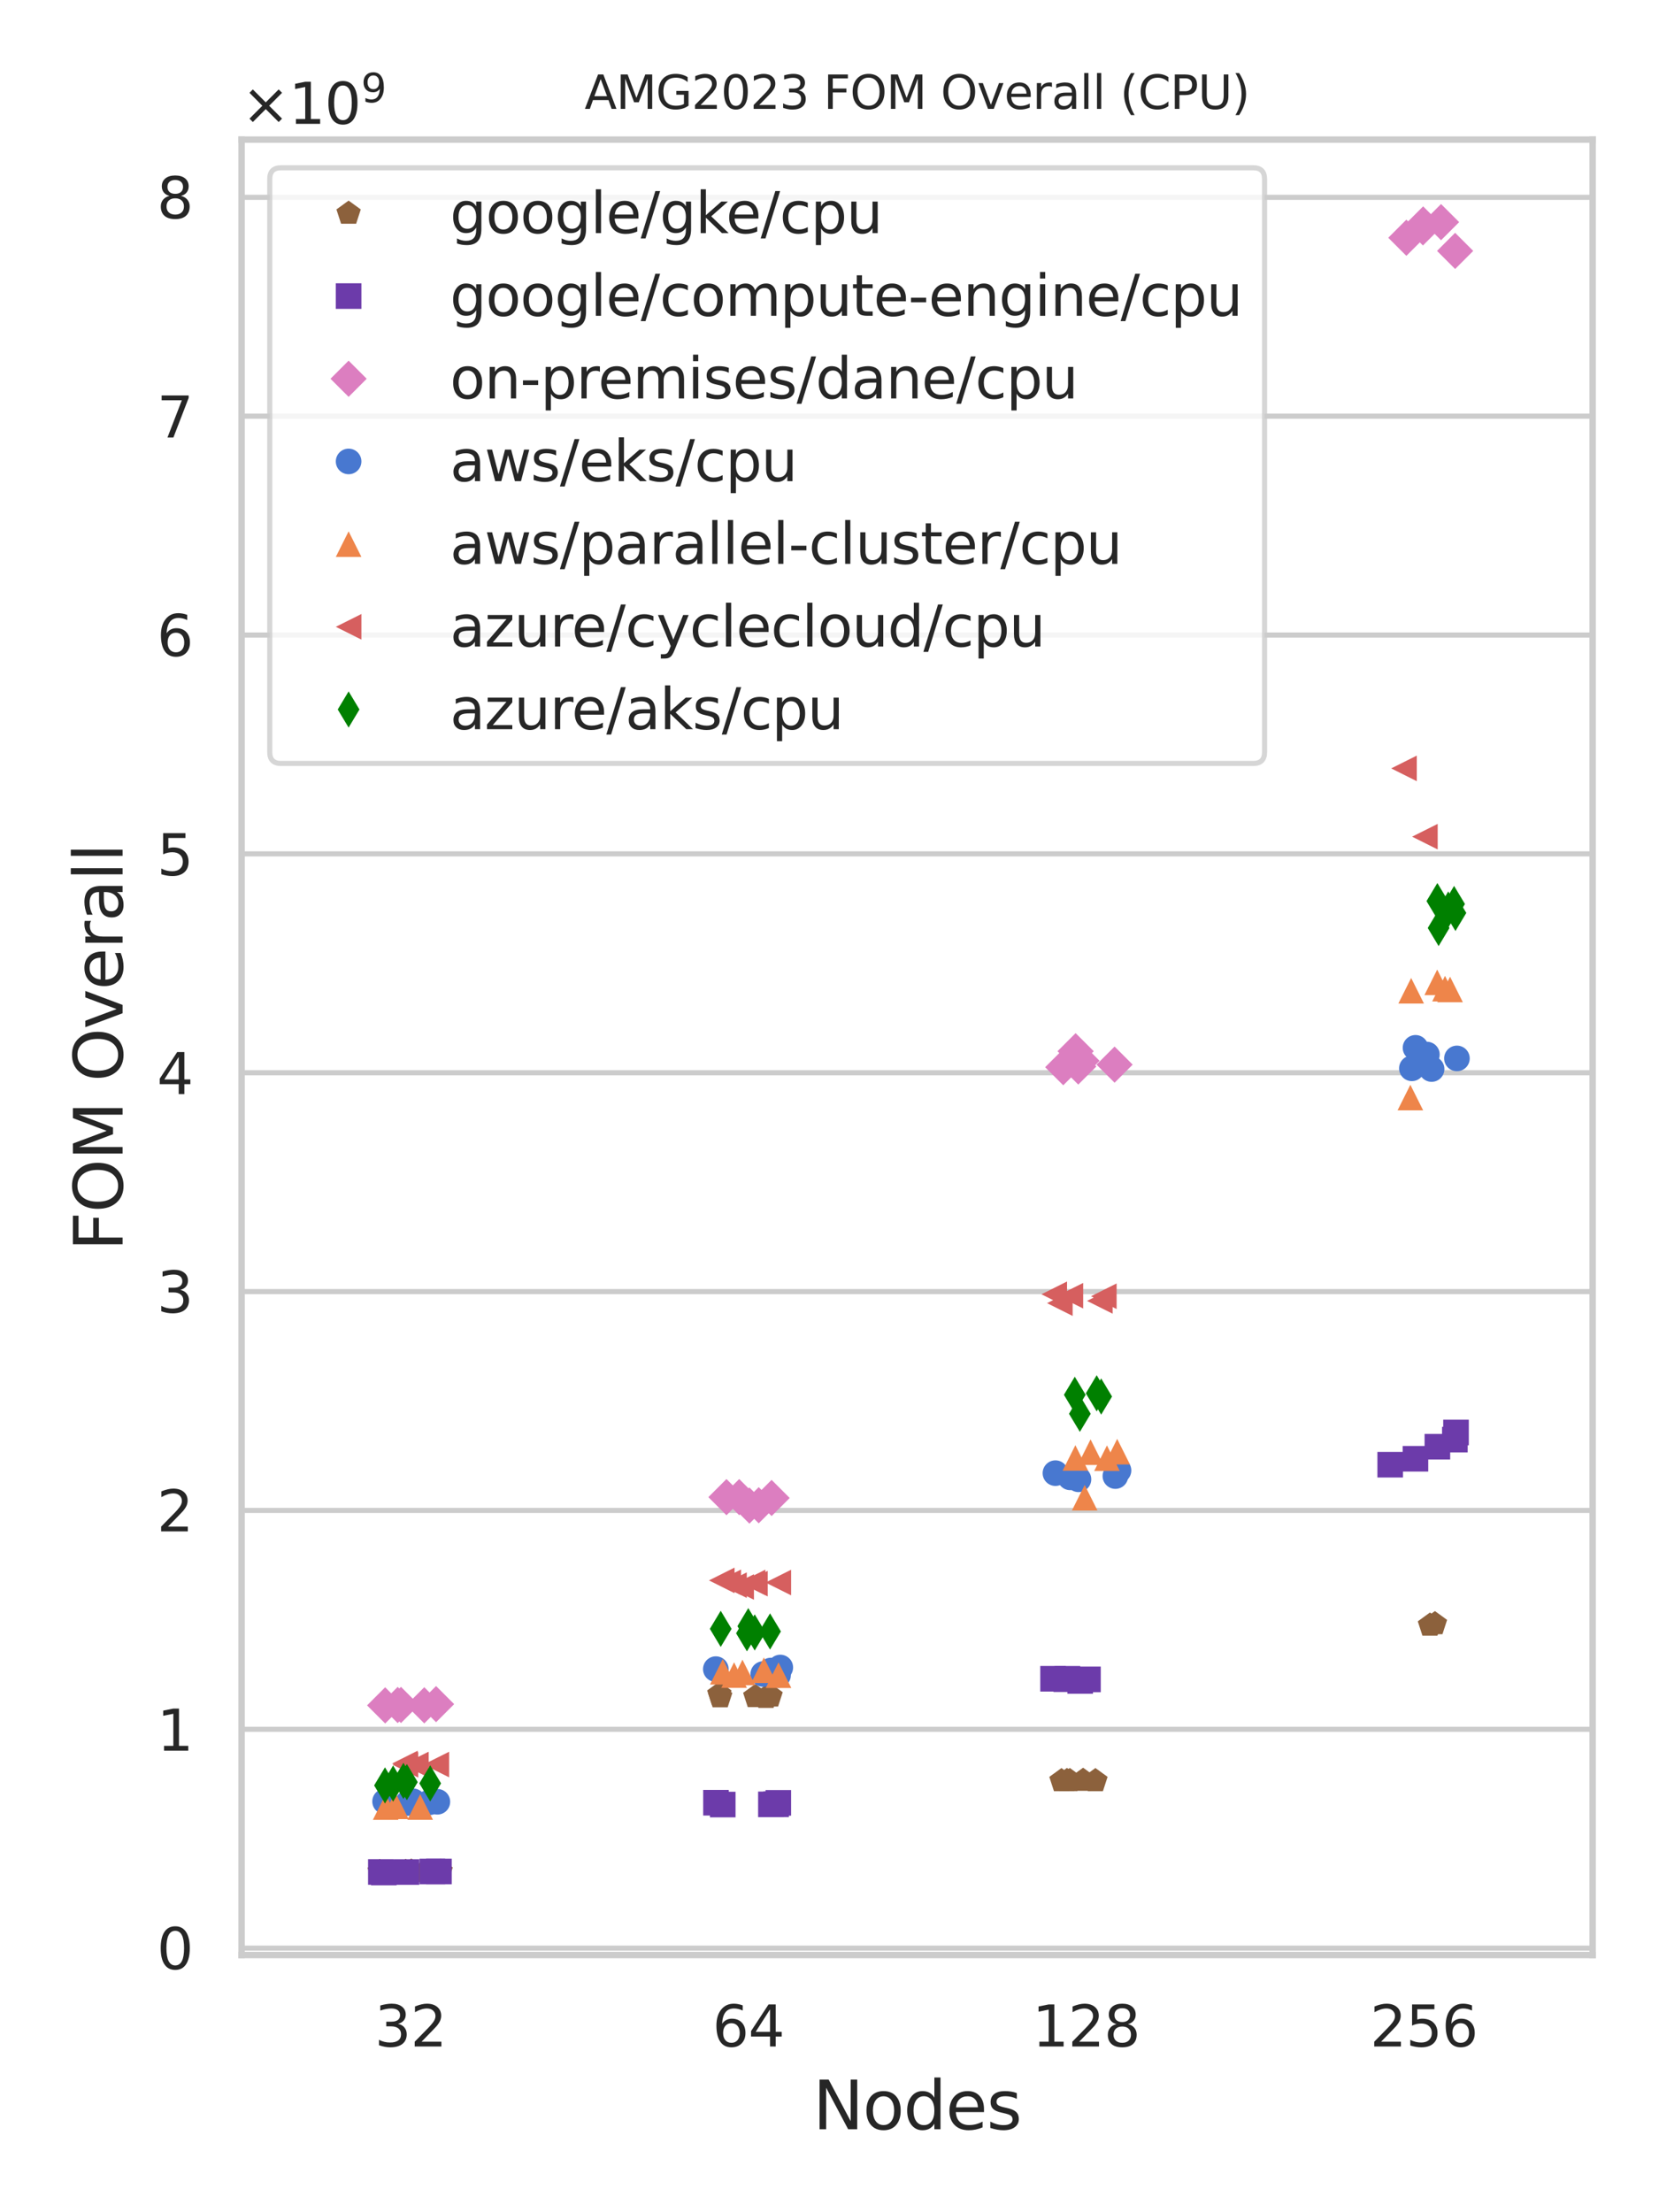 <?xml version="1.0" encoding="utf-8" standalone="no"?>
<!DOCTYPE svg PUBLIC "-//W3C//DTD SVG 1.1//EN"
  "http://www.w3.org/Graphics/SVG/1.1/DTD/svg11.dtd">
<svg xmlns:xlink="http://www.w3.org/1999/xlink" width="324pt" height="432pt" viewBox="0 0 324 432" xmlns="http://www.w3.org/2000/svg" version="1.1">
 <defs>
  <style type="text/css">*{stroke-linejoin: round; stroke-linecap: butt}</style>
 </defs>
 <g id="figure_1">
  <g id="patch_1">
   <path d="M 0 432 
L 324 432 
L 324 0 
L 0 0 
z
" style="fill: #ffffff"/>
  </g>
  <g id="axes_1">
   <g id="patch_2">
    <path d="M 47.182 381.78 
L 311.04 381.78 
L 311.04 27.264 
L 47.182 27.264 
z
" style="fill: #ffffff"/>
   </g>
   <g id="matplotlib.axis_1">
    <g id="xtick_1">
     <g id="text_1">
      <!-- 32 -->
      <g style="fill: #262626" transform="translate(73.166 399.638) scale(0.11 -0.11)">
       <defs>
        <path id="DejaVuSans-33" d="M 2597 2516 
Q 3050 2419 3304 2112 
Q 3559 1806 3559 1356 
Q 3559 666 3084 287 
Q 2609 -91 1734 -91 
Q 1441 -91 1130 -33 
Q 819 25 488 141 
L 488 750 
Q 750 597 1062 519 
Q 1375 441 1716 441 
Q 2309 441 2620 675 
Q 2931 909 2931 1356 
Q 2931 1769 2642 2001 
Q 2353 2234 1838 2234 
L 1294 2234 
L 1294 2753 
L 1863 2753 
Q 2328 2753 2575 2939 
Q 2822 3125 2822 3475 
Q 2822 3834 2567 4026 
Q 2313 4219 1838 4219 
Q 1578 4219 1281 4162 
Q 984 4106 628 3988 
L 628 4550 
Q 988 4650 1302 4700 
Q 1616 4750 1894 4750 
Q 2613 4750 3031 4423 
Q 3450 4097 3450 3541 
Q 3450 3153 3228 2886 
Q 3006 2619 2597 2516 
z
" transform="scale(0.016)"/>
        <path id="DejaVuSans-32" d="M 1228 531 
L 3431 531 
L 3431 0 
L 469 0 
L 469 531 
Q 828 903 1448 1529 
Q 2069 2156 2228 2338 
Q 2531 2678 2651 2914 
Q 2772 3150 2772 3378 
Q 2772 3750 2511 3984 
Q 2250 4219 1831 4219 
Q 1534 4219 1204 4116 
Q 875 4013 500 3803 
L 500 4441 
Q 881 4594 1212 4672 
Q 1544 4750 1819 4750 
Q 2544 4750 2975 4387 
Q 3406 4025 3406 3419 
Q 3406 3131 3298 2873 
Q 3191 2616 2906 2266 
Q 2828 2175 2409 1742 
Q 1991 1309 1228 531 
z
" transform="scale(0.016)"/>
       </defs>
       <use xlink:href="#DejaVuSans-33"/>
       <use xlink:href="#DejaVuSans-32" x="63.623"/>
      </g>
     </g>
    </g>
    <g id="xtick_2">
     <g id="text_2">
      <!-- 64 -->
      <g style="fill: #262626" transform="translate(139.13 399.638) scale(0.11 -0.11)">
       <defs>
        <path id="DejaVuSans-36" d="M 2113 2584 
Q 1688 2584 1439 2293 
Q 1191 2003 1191 1497 
Q 1191 994 1439 701 
Q 1688 409 2113 409 
Q 2538 409 2786 701 
Q 3034 994 3034 1497 
Q 3034 2003 2786 2293 
Q 2538 2584 2113 2584 
z
M 3366 4563 
L 3366 3988 
Q 3128 4100 2886 4159 
Q 2644 4219 2406 4219 
Q 1781 4219 1451 3797 
Q 1122 3375 1075 2522 
Q 1259 2794 1537 2939 
Q 1816 3084 2150 3084 
Q 2853 3084 3261 2657 
Q 3669 2231 3669 1497 
Q 3669 778 3244 343 
Q 2819 -91 2113 -91 
Q 1303 -91 875 529 
Q 447 1150 447 2328 
Q 447 3434 972 4092 
Q 1497 4750 2381 4750 
Q 2619 4750 2861 4703 
Q 3103 4656 3366 4563 
z
" transform="scale(0.016)"/>
        <path id="DejaVuSans-34" d="M 2419 4116 
L 825 1625 
L 2419 1625 
L 2419 4116 
z
M 2253 4666 
L 3047 4666 
L 3047 1625 
L 3713 1625 
L 3713 1100 
L 3047 1100 
L 3047 0 
L 2419 0 
L 2419 1100 
L 313 1100 
L 313 1709 
L 2253 4666 
z
" transform="scale(0.016)"/>
       </defs>
       <use xlink:href="#DejaVuSans-36"/>
       <use xlink:href="#DejaVuSans-34" x="63.623"/>
      </g>
     </g>
    </g>
    <g id="xtick_3">
     <g id="text_3">
      <!-- 128 -->
      <g style="fill: #262626" transform="translate(201.595 399.638) scale(0.11 -0.11)">
       <defs>
        <path id="DejaVuSans-31" d="M 794 531 
L 1825 531 
L 1825 4091 
L 703 3866 
L 703 4441 
L 1819 4666 
L 2450 4666 
L 2450 531 
L 3481 531 
L 3481 0 
L 794 0 
L 794 531 
z
" transform="scale(0.016)"/>
        <path id="DejaVuSans-38" d="M 2034 2216 
Q 1584 2216 1326 1975 
Q 1069 1734 1069 1313 
Q 1069 891 1326 650 
Q 1584 409 2034 409 
Q 2484 409 2743 651 
Q 3003 894 3003 1313 
Q 3003 1734 2745 1975 
Q 2488 2216 2034 2216 
z
M 1403 2484 
Q 997 2584 770 2862 
Q 544 3141 544 3541 
Q 544 4100 942 4425 
Q 1341 4750 2034 4750 
Q 2731 4750 3128 4425 
Q 3525 4100 3525 3541 
Q 3525 3141 3298 2862 
Q 3072 2584 2669 2484 
Q 3125 2378 3379 2068 
Q 3634 1759 3634 1313 
Q 3634 634 3220 271 
Q 2806 -91 2034 -91 
Q 1263 -91 848 271 
Q 434 634 434 1313 
Q 434 1759 690 2068 
Q 947 2378 1403 2484 
z
M 1172 3481 
Q 1172 3119 1398 2916 
Q 1625 2713 2034 2713 
Q 2441 2713 2670 2916 
Q 2900 3119 2900 3481 
Q 2900 3844 2670 4047 
Q 2441 4250 2034 4250 
Q 1625 4250 1398 4047 
Q 1172 3844 1172 3481 
z
" transform="scale(0.016)"/>
       </defs>
       <use xlink:href="#DejaVuSans-31"/>
       <use xlink:href="#DejaVuSans-32" x="63.623"/>
       <use xlink:href="#DejaVuSans-38" x="127.246"/>
      </g>
     </g>
    </g>
    <g id="xtick_4">
     <g id="text_4">
      <!-- 256 -->
      <g style="fill: #262626" transform="translate(267.56 399.638) scale(0.11 -0.11)">
       <defs>
        <path id="DejaVuSans-35" d="M 691 4666 
L 3169 4666 
L 3169 4134 
L 1269 4134 
L 1269 2991 
Q 1406 3038 1543 3061 
Q 1681 3084 1819 3084 
Q 2600 3084 3056 2656 
Q 3513 2228 3513 1497 
Q 3513 744 3044 326 
Q 2575 -91 1722 -91 
Q 1428 -91 1123 -41 
Q 819 9 494 109 
L 494 744 
Q 775 591 1075 516 
Q 1375 441 1709 441 
Q 2250 441 2565 725 
Q 2881 1009 2881 1497 
Q 2881 1984 2565 2268 
Q 2250 2553 1709 2553 
Q 1456 2553 1204 2497 
Q 953 2441 691 2322 
L 691 4666 
z
" transform="scale(0.016)"/>
       </defs>
       <use xlink:href="#DejaVuSans-32"/>
       <use xlink:href="#DejaVuSans-35" x="63.623"/>
       <use xlink:href="#DejaVuSans-36" x="127.246"/>
      </g>
     </g>
    </g>
    <g id="text_5">
     <!-- Nodes -->
     <g style="fill: #262626" transform="translate(158.759 415.804) scale(0.13 -0.13)">
      <defs>
       <path id="DejaVuSans-4e" d="M 628 4666 
L 1478 4666 
L 3547 763 
L 3547 4666 
L 4159 4666 
L 4159 0 
L 3309 0 
L 1241 3903 
L 1241 0 
L 628 0 
L 628 4666 
z
" transform="scale(0.016)"/>
       <path id="DejaVuSans-6f" d="M 1959 3097 
Q 1497 3097 1228 2736 
Q 959 2375 959 1747 
Q 959 1119 1226 758 
Q 1494 397 1959 397 
Q 2419 397 2687 759 
Q 2956 1122 2956 1747 
Q 2956 2369 2687 2733 
Q 2419 3097 1959 3097 
z
M 1959 3584 
Q 2709 3584 3137 3096 
Q 3566 2609 3566 1747 
Q 3566 888 3137 398 
Q 2709 -91 1959 -91 
Q 1206 -91 779 398 
Q 353 888 353 1747 
Q 353 2609 779 3096 
Q 1206 3584 1959 3584 
z
" transform="scale(0.016)"/>
       <path id="DejaVuSans-64" d="M 2906 2969 
L 2906 4863 
L 3481 4863 
L 3481 0 
L 2906 0 
L 2906 525 
Q 2725 213 2448 61 
Q 2172 -91 1784 -91 
Q 1150 -91 751 415 
Q 353 922 353 1747 
Q 353 2572 751 3078 
Q 1150 3584 1784 3584 
Q 2172 3584 2448 3432 
Q 2725 3281 2906 2969 
z
M 947 1747 
Q 947 1113 1208 752 
Q 1469 391 1925 391 
Q 2381 391 2643 752 
Q 2906 1113 2906 1747 
Q 2906 2381 2643 2742 
Q 2381 3103 1925 3103 
Q 1469 3103 1208 2742 
Q 947 2381 947 1747 
z
" transform="scale(0.016)"/>
       <path id="DejaVuSans-65" d="M 3597 1894 
L 3597 1613 
L 953 1613 
Q 991 1019 1311 708 
Q 1631 397 2203 397 
Q 2534 397 2845 478 
Q 3156 559 3463 722 
L 3463 178 
Q 3153 47 2828 -22 
Q 2503 -91 2169 -91 
Q 1331 -91 842 396 
Q 353 884 353 1716 
Q 353 2575 817 3079 
Q 1281 3584 2069 3584 
Q 2775 3584 3186 3129 
Q 3597 2675 3597 1894 
z
M 3022 2063 
Q 3016 2534 2758 2815 
Q 2500 3097 2075 3097 
Q 1594 3097 1305 2825 
Q 1016 2553 972 2059 
L 3022 2063 
z
" transform="scale(0.016)"/>
       <path id="DejaVuSans-73" d="M 2834 3397 
L 2834 2853 
Q 2591 2978 2328 3040 
Q 2066 3103 1784 3103 
Q 1356 3103 1142 2972 
Q 928 2841 928 2578 
Q 928 2378 1081 2264 
Q 1234 2150 1697 2047 
L 1894 2003 
Q 2506 1872 2764 1633 
Q 3022 1394 3022 966 
Q 3022 478 2636 193 
Q 2250 -91 1575 -91 
Q 1294 -91 989 -36 
Q 684 19 347 128 
L 347 722 
Q 666 556 975 473 
Q 1284 391 1588 391 
Q 1994 391 2212 530 
Q 2431 669 2431 922 
Q 2431 1156 2273 1281 
Q 2116 1406 1581 1522 
L 1381 1569 
Q 847 1681 609 1914 
Q 372 2147 372 2553 
Q 372 3047 722 3315 
Q 1072 3584 1716 3584 
Q 2034 3584 2315 3537 
Q 2597 3491 2834 3397 
z
" transform="scale(0.016)"/>
      </defs>
      <use xlink:href="#DejaVuSans-4e"/>
      <use xlink:href="#DejaVuSans-6f" x="74.805"/>
      <use xlink:href="#DejaVuSans-64" x="135.986"/>
      <use xlink:href="#DejaVuSans-65" x="199.463"/>
      <use xlink:href="#DejaVuSans-73" x="260.986"/>
     </g>
    </g>
   </g>
   <g id="matplotlib.axis_2">
    <g id="ytick_1">
     <g id="line2d_1">
      <path d="M 47.182 380.432 
L 311.04 380.432 
" clip-path="url(#p45e96afee0)" style="fill: none; stroke: #cccccc; stroke-linecap: round"/>
     </g>
     <g id="text_6">
      <!-- $\mathdefault{0}$ -->
      <g style="fill: #262626" transform="translate(30.642 384.611) scale(0.11 -0.11)">
       <defs>
        <path id="DejaVuSans-30" d="M 2034 4250 
Q 1547 4250 1301 3770 
Q 1056 3291 1056 2328 
Q 1056 1369 1301 889 
Q 1547 409 2034 409 
Q 2525 409 2770 889 
Q 3016 1369 3016 2328 
Q 3016 3291 2770 3770 
Q 2525 4250 2034 4250 
z
M 2034 4750 
Q 2819 4750 3233 4129 
Q 3647 3509 3647 2328 
Q 3647 1150 3233 529 
Q 2819 -91 2034 -91 
Q 1250 -91 836 529 
Q 422 1150 422 2328 
Q 422 3509 836 4129 
Q 1250 4750 2034 4750 
z
" transform="scale(0.016)"/>
       </defs>
       <use xlink:href="#DejaVuSans-30" transform="translate(0 0.781)"/>
      </g>
     </g>
    </g>
    <g id="ytick_2">
     <g id="line2d_2">
      <path d="M 47.182 337.695 
L 311.04 337.695 
" clip-path="url(#p45e96afee0)" style="fill: none; stroke: #cccccc; stroke-linecap: round"/>
     </g>
     <g id="text_7">
      <!-- $\mathdefault{1}$ -->
      <g style="fill: #262626" transform="translate(30.642 341.874) scale(0.11 -0.11)">
       <use xlink:href="#DejaVuSans-31" transform="translate(0 0.094)"/>
      </g>
     </g>
    </g>
    <g id="ytick_3">
     <g id="line2d_3">
      <path d="M 47.182 294.957 
L 311.04 294.957 
" clip-path="url(#p45e96afee0)" style="fill: none; stroke: #cccccc; stroke-linecap: round"/>
     </g>
     <g id="text_8">
      <!-- $\mathdefault{2}$ -->
      <g style="fill: #262626" transform="translate(30.642 299.136) scale(0.11 -0.11)">
       <use xlink:href="#DejaVuSans-32" transform="translate(0 0.781)"/>
      </g>
     </g>
    </g>
    <g id="ytick_4">
     <g id="line2d_4">
      <path d="M 47.182 252.22 
L 311.04 252.22 
" clip-path="url(#p45e96afee0)" style="fill: none; stroke: #cccccc; stroke-linecap: round"/>
     </g>
     <g id="text_9">
      <!-- $\mathdefault{3}$ -->
      <g style="fill: #262626" transform="translate(30.642 256.399) scale(0.11 -0.11)">
       <use xlink:href="#DejaVuSans-33" transform="translate(0 0.781)"/>
      </g>
     </g>
    </g>
    <g id="ytick_5">
     <g id="line2d_5">
      <path d="M 47.182 209.483 
L 311.04 209.483 
" clip-path="url(#p45e96afee0)" style="fill: none; stroke: #cccccc; stroke-linecap: round"/>
     </g>
     <g id="text_10">
      <!-- $\mathdefault{4}$ -->
      <g style="fill: #262626" transform="translate(30.642 213.662) scale(0.11 -0.11)">
       <use xlink:href="#DejaVuSans-34" transform="translate(0 0.094)"/>
      </g>
     </g>
    </g>
    <g id="ytick_6">
     <g id="line2d_6">
      <path d="M 47.182 166.746 
L 311.04 166.746 
" clip-path="url(#p45e96afee0)" style="fill: none; stroke: #cccccc; stroke-linecap: round"/>
     </g>
     <g id="text_11">
      <!-- $\mathdefault{5}$ -->
      <g style="fill: #262626" transform="translate(30.642 170.925) scale(0.11 -0.11)">
       <use xlink:href="#DejaVuSans-35" transform="translate(0 0.094)"/>
      </g>
     </g>
    </g>
    <g id="ytick_7">
     <g id="line2d_7">
      <path d="M 47.182 124.008 
L 311.04 124.008 
" clip-path="url(#p45e96afee0)" style="fill: none; stroke: #cccccc; stroke-linecap: round"/>
     </g>
     <g id="text_12">
      <!-- $\mathdefault{6}$ -->
      <g style="fill: #262626" transform="translate(30.642 128.187) scale(0.11 -0.11)">
       <use xlink:href="#DejaVuSans-36" transform="translate(0 0.781)"/>
      </g>
     </g>
    </g>
    <g id="ytick_8">
     <g id="line2d_8">
      <path d="M 47.182 81.271 
L 311.04 81.271 
" clip-path="url(#p45e96afee0)" style="fill: none; stroke: #cccccc; stroke-linecap: round"/>
     </g>
     <g id="text_13">
      <!-- $\mathdefault{7}$ -->
      <g style="fill: #262626" transform="translate(30.642 85.45) scale(0.11 -0.11)">
       <defs>
        <path id="DejaVuSans-37" d="M 525 4666 
L 3525 4666 
L 3525 4397 
L 1831 0 
L 1172 0 
L 2766 4134 
L 525 4134 
L 525 4666 
z
" transform="scale(0.016)"/>
       </defs>
       <use xlink:href="#DejaVuSans-37" transform="translate(0 0.094)"/>
      </g>
     </g>
    </g>
    <g id="ytick_9">
     <g id="line2d_9">
      <path d="M 47.182 38.534 
L 311.04 38.534 
" clip-path="url(#p45e96afee0)" style="fill: none; stroke: #cccccc; stroke-linecap: round"/>
     </g>
     <g id="text_14">
      <!-- $\mathdefault{8}$ -->
      <g style="fill: #262626" transform="translate(30.642 42.713) scale(0.11 -0.11)">
       <use xlink:href="#DejaVuSans-38" transform="translate(0 0.781)"/>
      </g>
     </g>
    </g>
    <g id="text_15">
     <!-- FOM Overall -->
     <g style="fill: #262626" transform="translate(23.939 244.282) rotate(-90) scale(0.13 -0.13)">
      <defs>
       <path id="DejaVuSans-46" d="M 628 4666 
L 3309 4666 
L 3309 4134 
L 1259 4134 
L 1259 2759 
L 3109 2759 
L 3109 2228 
L 1259 2228 
L 1259 0 
L 628 0 
L 628 4666 
z
" transform="scale(0.016)"/>
       <path id="DejaVuSans-4f" d="M 2522 4238 
Q 1834 4238 1429 3725 
Q 1025 3213 1025 2328 
Q 1025 1447 1429 934 
Q 1834 422 2522 422 
Q 3209 422 3611 934 
Q 4013 1447 4013 2328 
Q 4013 3213 3611 3725 
Q 3209 4238 2522 4238 
z
M 2522 4750 
Q 3503 4750 4090 4092 
Q 4678 3434 4678 2328 
Q 4678 1225 4090 567 
Q 3503 -91 2522 -91 
Q 1538 -91 948 565 
Q 359 1222 359 2328 
Q 359 3434 948 4092 
Q 1538 4750 2522 4750 
z
" transform="scale(0.016)"/>
       <path id="DejaVuSans-4d" d="M 628 4666 
L 1569 4666 
L 2759 1491 
L 3956 4666 
L 4897 4666 
L 4897 0 
L 4281 0 
L 4281 4097 
L 3078 897 
L 2444 897 
L 1241 4097 
L 1241 0 
L 628 0 
L 628 4666 
z
" transform="scale(0.016)"/>
       <path id="DejaVuSans-20" transform="scale(0.016)"/>
       <path id="DejaVuSans-76" d="M 191 3500 
L 800 3500 
L 1894 563 
L 2988 3500 
L 3597 3500 
L 2284 0 
L 1503 0 
L 191 3500 
z
" transform="scale(0.016)"/>
       <path id="DejaVuSans-72" d="M 2631 2963 
Q 2534 3019 2420 3045 
Q 2306 3072 2169 3072 
Q 1681 3072 1420 2755 
Q 1159 2438 1159 1844 
L 1159 0 
L 581 0 
L 581 3500 
L 1159 3500 
L 1159 2956 
Q 1341 3275 1631 3429 
Q 1922 3584 2338 3584 
Q 2397 3584 2469 3576 
Q 2541 3569 2628 3553 
L 2631 2963 
z
" transform="scale(0.016)"/>
       <path id="DejaVuSans-61" d="M 2194 1759 
Q 1497 1759 1228 1600 
Q 959 1441 959 1056 
Q 959 750 1161 570 
Q 1363 391 1709 391 
Q 2188 391 2477 730 
Q 2766 1069 2766 1631 
L 2766 1759 
L 2194 1759 
z
M 3341 1997 
L 3341 0 
L 2766 0 
L 2766 531 
Q 2569 213 2275 61 
Q 1981 -91 1556 -91 
Q 1019 -91 701 211 
Q 384 513 384 1019 
Q 384 1609 779 1909 
Q 1175 2209 1959 2209 
L 2766 2209 
L 2766 2266 
Q 2766 2663 2505 2880 
Q 2244 3097 1772 3097 
Q 1472 3097 1187 3025 
Q 903 2953 641 2809 
L 641 3341 
Q 956 3463 1253 3523 
Q 1550 3584 1831 3584 
Q 2591 3584 2966 3190 
Q 3341 2797 3341 1997 
z
" transform="scale(0.016)"/>
       <path id="DejaVuSans-6c" d="M 603 4863 
L 1178 4863 
L 1178 0 
L 603 0 
L 603 4863 
z
" transform="scale(0.016)"/>
      </defs>
      <use xlink:href="#DejaVuSans-46"/>
      <use xlink:href="#DejaVuSans-4f" x="57.52"/>
      <use xlink:href="#DejaVuSans-4d" x="136.23"/>
      <use xlink:href="#DejaVuSans-20" x="222.51"/>
      <use xlink:href="#DejaVuSans-4f" x="254.297"/>
      <use xlink:href="#DejaVuSans-76" x="333.008"/>
      <use xlink:href="#DejaVuSans-65" x="392.188"/>
      <use xlink:href="#DejaVuSans-72" x="453.711"/>
      <use xlink:href="#DejaVuSans-61" x="494.824"/>
      <use xlink:href="#DejaVuSans-6c" x="556.104"/>
      <use xlink:href="#DejaVuSans-6c" x="583.887"/>
     </g>
    </g>
    <g id="text_16">
     <!-- $\times\mathdefault{10^{9}}\mathdefault{}$ -->
     <g style="fill: #262626" transform="translate(47.182 24.264) scale(0.11 -0.11)">
      <defs>
       <path id="DejaVuSans-d7" d="M 4488 3438 
L 3059 2003 
L 4488 575 
L 4116 197 
L 2681 1631 
L 1247 197 
L 878 575 
L 2303 2003 
L 878 3438 
L 1247 3816 
L 2681 2381 
L 4116 3816 
L 4488 3438 
z
" transform="scale(0.016)"/>
       <path id="DejaVuSans-39" d="M 703 97 
L 703 672 
Q 941 559 1184 500 
Q 1428 441 1663 441 
Q 2288 441 2617 861 
Q 2947 1281 2994 2138 
Q 2813 1869 2534 1725 
Q 2256 1581 1919 1581 
Q 1219 1581 811 2004 
Q 403 2428 403 3163 
Q 403 3881 828 4315 
Q 1253 4750 1959 4750 
Q 2769 4750 3195 4129 
Q 3622 3509 3622 2328 
Q 3622 1225 3098 567 
Q 2575 -91 1691 -91 
Q 1453 -91 1209 -44 
Q 966 3 703 97 
z
M 1959 2075 
Q 2384 2075 2632 2365 
Q 2881 2656 2881 3163 
Q 2881 3666 2632 3958 
Q 2384 4250 1959 4250 
Q 1534 4250 1286 3958 
Q 1038 3666 1038 3163 
Q 1038 2656 1286 2365 
Q 1534 2075 1959 2075 
z
" transform="scale(0.016)"/>
      </defs>
      <use xlink:href="#DejaVuSans-d7" transform="translate(0 0.766)"/>
      <use xlink:href="#DejaVuSans-31" transform="translate(83.789 0.766)"/>
      <use xlink:href="#DejaVuSans-30" transform="translate(147.412 0.766)"/>
      <use xlink:href="#DejaVuSans-39" transform="translate(211.992 39.047) scale(0.7)"/>
     </g>
    </g>
   </g>
   <g id="patch_3">
    <path d="M 47.182 381.78 
L 47.182 27.264 
" style="fill: none; stroke: #cccccc; stroke-width: 1.25; stroke-linejoin: miter; stroke-linecap: square"/>
   </g>
   <g id="patch_4">
    <path d="M 311.04 381.78 
L 311.04 27.264 
" style="fill: none; stroke: #cccccc; stroke-width: 1.25; stroke-linejoin: miter; stroke-linecap: square"/>
   </g>
   <g id="patch_5">
    <path d="M 47.182 381.78 
L 311.04 381.78 
" style="fill: none; stroke: #cccccc; stroke-width: 1.25; stroke-linejoin: miter; stroke-linecap: square"/>
   </g>
   <g id="patch_6">
    <path d="M 47.182 27.264 
L 311.04 27.264 
" style="fill: none; stroke: #cccccc; stroke-width: 1.25; stroke-linejoin: miter; stroke-linecap: square"/>
   </g>
   <g id="PathCollection_1">
    <defs>
     <path id="C0_0_7eedb4954d" d="M 0 -2.5 
L -2.378 -0.773 
L -1.469 2.023 
L 1.469 2.023 
L 2.378 -0.773 
z
"/>
    </defs>
    <g clip-path="url(#p45e96afee0)">
     <use xlink:href="#C0_0_7eedb4954d" x="83.003" y="365.496" style="fill: #8c613c"/>
    </g>
    <g clip-path="url(#p45e96afee0)">
     <use xlink:href="#C0_0_7eedb4954d" x="86.046" y="365.447" style="fill: #8c613c"/>
    </g>
    <g clip-path="url(#p45e96afee0)">
     <use xlink:href="#C0_0_7eedb4954d" x="74.148" y="365.51" style="fill: #8c613c"/>
    </g>
    <g clip-path="url(#p45e96afee0)">
     <use xlink:href="#C0_0_7eedb4954d" x="79.224" y="365.487" style="fill: #8c613c"/>
    </g>
    <g clip-path="url(#p45e96afee0)">
     <use xlink:href="#C0_0_7eedb4954d" x="80.326" y="365.418" style="fill: #8c613c"/>
    </g>
   </g>
   <g id="PathCollection_2">
    <defs>
     <path id="C1_0_aa3c13b074" d="M 0 -2.5 
L -2.378 -0.773 
L -1.469 2.023 
L 1.469 2.023 
L 2.378 -0.773 
z
"/>
    </defs>
    <g clip-path="url(#p45e96afee0)">
     <use xlink:href="#C1_0_aa3c13b074" x="147.506" y="331.344" style="fill: #8c613c"/>
    </g>
    <g clip-path="url(#p45e96afee0)">
     <use xlink:href="#C1_0_aa3c13b074" x="150.489" y="331.229" style="fill: #8c613c"/>
    </g>
    <g clip-path="url(#p45e96afee0)">
     <use xlink:href="#C1_0_aa3c13b074" x="140.484" y="330.881" style="fill: #8c613c"/>
    </g>
    <g clip-path="url(#p45e96afee0)">
     <use xlink:href="#C1_0_aa3c13b074" x="149.594" y="331.501" style="fill: #8c613c"/>
    </g>
    <g clip-path="url(#p45e96afee0)">
     <use xlink:href="#C1_0_aa3c13b074" x="140.645" y="331.379" style="fill: #8c613c"/>
    </g>
   </g>
   <g id="PathCollection_3">
    <defs>
     <path id="C2_0_6e0d1d7ebc" d="M 0 -2.5 
L -2.378 -0.773 
L -1.469 2.023 
L 1.469 2.023 
L 2.378 -0.773 
z
"/>
    </defs>
    <g clip-path="url(#p45e96afee0)">
     <use xlink:href="#C2_0_6e0d1d7ebc" x="208.933" y="347.743" style="fill: #8c613c"/>
    </g>
    <g clip-path="url(#p45e96afee0)">
     <use xlink:href="#C2_0_6e0d1d7ebc" x="208.372" y="347.735" style="fill: #8c613c"/>
    </g>
    <g clip-path="url(#p45e96afee0)">
     <use xlink:href="#C2_0_6e0d1d7ebc" x="213.932" y="347.756" style="fill: #8c613c"/>
    </g>
    <g clip-path="url(#p45e96afee0)">
     <use xlink:href="#C2_0_6e0d1d7ebc" x="211.527" y="347.693" style="fill: #8c613c"/>
    </g>
    <g clip-path="url(#p45e96afee0)">
     <use xlink:href="#C2_0_6e0d1d7ebc" x="207.306" y="347.761" style="fill: #8c613c"/>
    </g>
   </g>
   <g id="PathCollection_4">
    <path d="M 279.269 314.888 
L 276.891 316.615 
L 277.799 319.41 
L 280.738 319.41 
L 281.646 316.615 
z
" clip-path="url(#p45e96afee0)" style="fill: #8c613c"/>
    <path d="M 280.239 314.604 
L 277.861 316.332 
L 278.769 319.127 
L 281.708 319.127 
L 282.616 316.332 
z
" clip-path="url(#p45e96afee0)" style="fill: #8c613c"/>
   </g>
   <g id="line2d_10"/>
   <g id="PathCollection_5">
    <path d="M 81.931 367.962 
L 86.931 367.962 
L 86.931 362.962 
L 81.931 362.962 
z
" clip-path="url(#p45e96afee0)" style="fill: #6c3baa"/>
    <path d="M 83.222 367.961 
L 88.222 367.961 
L 88.222 362.961 
L 83.222 362.961 
z
" clip-path="url(#p45e96afee0)" style="fill: #6c3baa"/>
    <path d="M 72.458 368.166 
L 77.458 368.166 
L 77.458 363.166 
L 72.458 363.166 
z
" clip-path="url(#p45e96afee0)" style="fill: #6c3baa"/>
    <path d="M 71.881 368.058 
L 76.881 368.058 
L 76.881 363.058 
L 71.881 363.058 
z
" clip-path="url(#p45e96afee0)" style="fill: #6c3baa"/>
    <path d="M 76.883 368.069 
L 81.883 368.069 
L 81.883 363.069 
L 76.883 363.069 
z
" clip-path="url(#p45e96afee0)" style="fill: #6c3baa"/>
   </g>
   <g id="PathCollection_6">
    <path d="M 148.059 354.855 
L 153.059 354.855 
L 153.059 349.855 
L 148.059 349.855 
z
" clip-path="url(#p45e96afee0)" style="fill: #6c3baa"/>
    <path d="M 149.067 354.837 
L 154.067 354.837 
L 154.067 349.837 
L 149.067 349.837 
z
" clip-path="url(#p45e96afee0)" style="fill: #6c3baa"/>
    <path d="M 138.651 354.891 
L 143.651 354.891 
L 143.651 349.891 
L 138.651 349.891 
z
" clip-path="url(#p45e96afee0)" style="fill: #6c3baa"/>
    <path d="M 149.502 354.56 
L 154.502 354.56 
L 154.502 349.56 
L 149.502 349.56 
z
" clip-path="url(#p45e96afee0)" style="fill: #6c3baa"/>
    <path d="M 137.33 354.535 
L 142.33 354.535 
L 142.33 349.535 
L 137.33 349.535 
z
" clip-path="url(#p45e96afee0)" style="fill: #6c3baa"/>
   </g>
   <g id="PathCollection_7">
    <path d="M 209.977 330.448 
L 214.977 330.448 
L 214.977 325.448 
L 209.977 325.448 
z
" clip-path="url(#p45e96afee0)" style="fill: #6c3baa"/>
    <path d="M 208.461 330.753 
L 213.461 330.753 
L 213.461 325.753 
L 208.461 325.753 
z
" clip-path="url(#p45e96afee0)" style="fill: #6c3baa"/>
    <path d="M 205.973 330.34 
L 210.973 330.34 
L 210.973 325.34 
L 205.973 325.34 
z
" clip-path="url(#p45e96afee0)" style="fill: #6c3baa"/>
    <path d="M 203.16 330.327 
L 208.16 330.327 
L 208.16 325.327 
L 203.16 325.327 
z
" clip-path="url(#p45e96afee0)" style="fill: #6c3baa"/>
    <path d="M 205.743 330.412 
L 210.743 330.412 
L 210.743 325.412 
L 205.743 325.412 
z
" clip-path="url(#p45e96afee0)" style="fill: #6c3baa"/>
   </g>
   <g id="PathCollection_8">
    <path d="M 278.218 285.015 
L 283.218 285.015 
L 283.218 280.015 
L 278.218 280.015 
z
" clip-path="url(#p45e96afee0)" style="fill: #6c3baa"/>
    <path d="M 273.935 287.367 
L 278.935 287.367 
L 278.935 282.367 
L 273.935 282.367 
z
" clip-path="url(#p45e96afee0)" style="fill: #6c3baa"/>
    <path d="M 281.632 283.627 
L 286.632 283.627 
L 286.632 278.627 
L 281.632 278.627 
z
" clip-path="url(#p45e96afee0)" style="fill: #6c3baa"/>
    <path d="M 281.856 282.237 
L 286.856 282.237 
L 286.856 277.237 
L 281.856 277.237 
z
" clip-path="url(#p45e96afee0)" style="fill: #6c3baa"/>
    <path d="M 269.003 288.525 
L 274.003 288.525 
L 274.003 283.525 
L 269.003 283.525 
z
" clip-path="url(#p45e96afee0)" style="fill: #6c3baa"/>
   </g>
   <g id="line2d_11"/>
   <g id="PathCollection_9">
    <path d="M 75.223 336.562 
L 78.758 333.027 
L 75.223 329.491 
L 71.687 333.027 
z
" clip-path="url(#p45e96afee0)" style="fill: #dc7ec0"/>
    <path d="M 77.665 336.486 
L 81.2 332.95 
L 77.665 329.414 
L 74.129 332.95 
z
" clip-path="url(#p45e96afee0)" style="fill: #dc7ec0"/>
    <path d="M 85.163 336.316 
L 88.699 332.78 
L 85.163 329.245 
L 81.628 332.78 
z
" clip-path="url(#p45e96afee0)" style="fill: #dc7ec0"/>
    <path d="M 82.86 336.548 
L 86.395 333.013 
L 82.86 329.477 
L 79.324 333.013 
z
" clip-path="url(#p45e96afee0)" style="fill: #dc7ec0"/>
    <path d="M 78.309 336.479 
L 81.844 332.944 
L 78.309 329.408 
L 74.773 332.944 
z
" clip-path="url(#p45e96afee0)" style="fill: #dc7ec0"/>
   </g>
   <g id="PathCollection_10">
    <path d="M 148.177 297.477 
L 151.712 293.942 
L 148.177 290.406 
L 144.641 293.942 
z
" clip-path="url(#p45e96afee0)" style="fill: #dc7ec0"/>
    <path d="M 144.365 295.891 
L 147.901 292.356 
L 144.365 288.82 
L 140.83 292.356 
z
" clip-path="url(#p45e96afee0)" style="fill: #dc7ec0"/>
    <path d="M 141.878 295.896 
L 145.414 292.36 
L 141.878 288.825 
L 138.343 292.36 
z
" clip-path="url(#p45e96afee0)" style="fill: #dc7ec0"/>
    <path d="M 146.355 297.54 
L 149.891 294.004 
L 146.355 290.469 
L 142.82 294.004 
z
" clip-path="url(#p45e96afee0)" style="fill: #dc7ec0"/>
    <path d="M 150.694 296.058 
L 154.229 292.522 
L 150.694 288.987 
L 147.158 292.522 
z
" clip-path="url(#p45e96afee0)" style="fill: #dc7ec0"/>
   </g>
   <g id="PathCollection_11">
    <path d="M 210.068 208.819 
L 213.603 205.283 
L 210.068 201.748 
L 206.532 205.283 
z
" clip-path="url(#p45e96afee0)" style="fill: #dc7ec0"/>
    <path d="M 211.213 210.691 
L 214.748 207.156 
L 211.213 203.62 
L 207.677 207.156 
z
" clip-path="url(#p45e96afee0)" style="fill: #dc7ec0"/>
    <path d="M 207.65 211.938 
L 211.185 208.403 
L 207.65 204.867 
L 204.114 208.403 
z
" clip-path="url(#p45e96afee0)" style="fill: #dc7ec0"/>
    <path d="M 210.582 211.799 
L 214.117 208.263 
L 210.582 204.728 
L 207.046 208.263 
z
" clip-path="url(#p45e96afee0)" style="fill: #dc7ec0"/>
    <path d="M 217.678 211.436 
L 221.213 207.9 
L 217.678 204.365 
L 214.142 207.9 
z
" clip-path="url(#p45e96afee0)" style="fill: #dc7ec0"/>
   </g>
   <g id="PathCollection_12">
    <path d="M 274.66 49.963 
L 278.195 46.428 
L 274.66 42.892 
L 271.124 46.428 
z
" clip-path="url(#p45e96afee0)" style="fill: #dc7ec0"/>
    <path d="M 281.435 46.914 
L 284.971 43.378 
L 281.435 39.843 
L 277.9 43.378 
z
" clip-path="url(#p45e96afee0)" style="fill: #dc7ec0"/>
    <path d="M 277.937 47.367 
L 281.472 43.832 
L 277.937 40.296 
L 274.401 43.832 
z
" clip-path="url(#p45e96afee0)" style="fill: #dc7ec0"/>
    <path d="M 277.896 47.94 
L 281.431 44.405 
L 277.896 40.869 
L 274.36 44.405 
z
" clip-path="url(#p45e96afee0)" style="fill: #dc7ec0"/>
    <path d="M 284.183 52.533 
L 287.718 48.997 
L 284.183 45.462 
L 280.647 48.997 
z
" clip-path="url(#p45e96afee0)" style="fill: #dc7ec0"/>
   </g>
   <g id="line2d_12"/>
   <g id="PathCollection_13">
    <defs>
     <path id="C3_0_55fa613b31" d="M 0 2.5 
C 0.663 2.5 1.299 2.237 1.768 1.768 
C 2.237 1.299 2.5 0.663 2.5 -0 
C 2.5 -0.663 2.237 -1.299 1.768 -1.768 
C 1.299 -2.237 0.663 -2.5 0 -2.5 
C -0.663 -2.5 -1.299 -2.237 -1.768 -1.768 
C -2.237 -1.299 -2.5 -0.663 -2.5 0 
C -2.5 0.663 -2.237 1.299 -1.768 1.768 
C -1.299 2.237 -0.663 2.5 0 2.5 
z
"/>
    </defs>
    <g clip-path="url(#p45e96afee0)">
     <use xlink:href="#C3_0_55fa613b31" x="83.89" y="351.944" style="fill: #4878d0"/>
    </g>
    <g clip-path="url(#p45e96afee0)">
     <use xlink:href="#C3_0_55fa613b31" x="75.208" y="351.784" style="fill: #4878d0"/>
    </g>
    <g clip-path="url(#p45e96afee0)">
     <use xlink:href="#C3_0_55fa613b31" x="79.653" y="352.085" style="fill: #4878d0"/>
    </g>
    <g clip-path="url(#p45e96afee0)">
     <use xlink:href="#C3_0_55fa613b31" x="85.419" y="351.848" style="fill: #4878d0"/>
    </g>
    <g clip-path="url(#p45e96afee0)">
     <use xlink:href="#C3_0_55fa613b31" x="80.666" y="351.753" style="fill: #4878d0"/>
    </g>
   </g>
   <g id="PathCollection_14">
    <defs>
     <path id="C4_0_ac1baaf5bf" d="M 0 2.5 
C 0.663 2.5 1.299 2.237 1.768 1.768 
C 2.237 1.299 2.5 0.663 2.5 -0 
C 2.5 -0.663 2.237 -1.299 1.768 -1.768 
C 1.299 -2.237 0.663 -2.5 0 -2.5 
C -0.663 -2.5 -1.299 -2.237 -1.768 -1.768 
C -2.237 -1.299 -2.5 -0.663 -2.5 0 
C -2.5 0.663 -2.237 1.299 -1.768 1.768 
C -1.299 2.237 -0.663 2.5 0 2.5 
z
"/>
    </defs>
    <g clip-path="url(#p45e96afee0)">
     <use xlink:href="#C4_0_ac1baaf5bf" x="139.799" y="325.944" style="fill: #4878d0"/>
    </g>
    <g clip-path="url(#p45e96afee0)">
     <use xlink:href="#C4_0_ac1baaf5bf" x="149.06" y="326.904" style="fill: #4878d0"/>
    </g>
    <g clip-path="url(#p45e96afee0)">
     <use xlink:href="#C4_0_ac1baaf5bf" x="150.545" y="326.222" style="fill: #4878d0"/>
    </g>
    <g clip-path="url(#p45e96afee0)">
     <use xlink:href="#C4_0_ac1baaf5bf" x="152.39" y="325.627" style="fill: #4878d0"/>
    </g>
    <g clip-path="url(#p45e96afee0)">
     <use xlink:href="#C4_0_ac1baaf5bf" x="151.958" y="327.114" style="fill: #4878d0"/>
    </g>
   </g>
   <g id="PathCollection_15">
    <defs>
     <path id="C5_0_974f7cb94e" d="M 0 2.5 
C 0.663 2.5 1.299 2.237 1.768 1.768 
C 2.237 1.299 2.5 0.663 2.5 -0 
C 2.5 -0.663 2.237 -1.299 1.768 -1.768 
C 1.299 -2.237 0.663 -2.5 0 -2.5 
C -0.663 -2.5 -1.299 -2.237 -1.768 -1.768 
C -2.237 -1.299 -2.5 -0.663 -2.5 0 
C -2.5 0.663 -2.237 1.299 -1.768 1.768 
C -1.299 2.237 -0.663 2.5 0 2.5 
z
"/>
    </defs>
    <g clip-path="url(#p45e96afee0)">
     <use xlink:href="#C5_0_974f7cb94e" x="206.125" y="287.676" style="fill: #4878d0"/>
    </g>
    <g clip-path="url(#p45e96afee0)">
     <use xlink:href="#C5_0_974f7cb94e" x="209.002" y="288.497" style="fill: #4878d0"/>
    </g>
    <g clip-path="url(#p45e96afee0)">
     <use xlink:href="#C5_0_974f7cb94e" x="218.444" y="287.151" style="fill: #4878d0"/>
    </g>
    <g clip-path="url(#p45e96afee0)">
     <use xlink:href="#C5_0_974f7cb94e" x="210.623" y="288.875" style="fill: #4878d0"/>
    </g>
    <g clip-path="url(#p45e96afee0)">
     <use xlink:href="#C5_0_974f7cb94e" x="217.833" y="288.245" style="fill: #4878d0"/>
    </g>
   </g>
   <g id="PathCollection_16">
    <defs>
     <path id="C6_0_e31dda73fc" d="M 0 2.5 
C 0.663 2.5 1.299 2.237 1.768 1.768 
C 2.237 1.299 2.5 0.663 2.5 -0 
C 2.5 -0.663 2.237 -1.299 1.768 -1.768 
C 1.299 -2.237 0.663 -2.5 0 -2.5 
C -0.663 -2.5 -1.299 -2.237 -1.768 -1.768 
C -2.237 -1.299 -2.5 -0.663 -2.5 0 
C -2.5 0.663 -2.237 1.299 -1.768 1.768 
C -1.299 2.237 -0.663 2.5 0 2.5 
z
"/>
    </defs>
    <g clip-path="url(#p45e96afee0)">
     <use xlink:href="#C6_0_e31dda73fc" x="276.448" y="204.617" style="fill: #4878d0"/>
    </g>
    <g clip-path="url(#p45e96afee0)">
     <use xlink:href="#C6_0_e31dda73fc" x="275.737" y="208.624" style="fill: #4878d0"/>
    </g>
    <g clip-path="url(#p45e96afee0)">
     <use xlink:href="#C6_0_e31dda73fc" x="278.672" y="205.931" style="fill: #4878d0"/>
    </g>
    <g clip-path="url(#p45e96afee0)">
     <use xlink:href="#C6_0_e31dda73fc" x="279.591" y="208.761" style="fill: #4878d0"/>
    </g>
    <g clip-path="url(#p45e96afee0)">
     <use xlink:href="#C6_0_e31dda73fc" x="284.537" y="206.687" style="fill: #4878d0"/>
    </g>
   </g>
   <g id="line2d_13"/>
   <g id="PathCollection_17">
    <path d="M 82.058 350.37 
L 79.558 355.37 
L 84.558 355.37 
z
" clip-path="url(#p45e96afee0)" style="fill: #ee854a"/>
    <path d="M 77.278 350.167 
L 74.778 355.167 
L 79.778 355.167 
z
" clip-path="url(#p45e96afee0)" style="fill: #ee854a"/>
    <path d="M 75.322 350.384 
L 72.822 355.384 
L 77.822 355.384 
z
" clip-path="url(#p45e96afee0)" style="fill: #ee854a"/>
    <path d="M 77.245 350.233 
L 74.745 355.233 
L 79.745 355.233 
z
" clip-path="url(#p45e96afee0)" style="fill: #ee854a"/>
    <path d="M 77.093 350.16 
L 74.593 355.16 
L 79.593 355.16 
z
" clip-path="url(#p45e96afee0)" style="fill: #ee854a"/>
   </g>
   <g id="PathCollection_18">
    <path d="M 141.164 323.958 
L 138.664 328.958 
L 143.664 328.958 
z
" clip-path="url(#p45e96afee0)" style="fill: #ee854a"/>
    <path d="M 145.003 324.097 
L 142.503 329.097 
L 147.503 329.097 
z
" clip-path="url(#p45e96afee0)" style="fill: #ee854a"/>
    <path d="M 149.181 323.668 
L 146.681 328.668 
L 151.681 328.668 
z
" clip-path="url(#p45e96afee0)" style="fill: #ee854a"/>
    <path d="M 152.042 324.629 
L 149.542 329.629 
L 154.542 329.629 
z
" clip-path="url(#p45e96afee0)" style="fill: #ee854a"/>
    <path d="M 143.367 324.605 
L 140.867 329.605 
L 145.867 329.605 
z
" clip-path="url(#p45e96afee0)" style="fill: #ee854a"/>
   </g>
   <g id="PathCollection_19">
    <path d="M 218.182 280.981 
L 215.682 285.981 
L 220.682 285.981 
z
" clip-path="url(#p45e96afee0)" style="fill: #ee854a"/>
    <path d="M 216.188 282.257 
L 213.688 287.257 
L 218.688 287.257 
z
" clip-path="url(#p45e96afee0)" style="fill: #ee854a"/>
    <path d="M 211.838 289.979 
L 209.338 294.979 
L 214.338 294.979 
z
" clip-path="url(#p45e96afee0)" style="fill: #ee854a"/>
    <path d="M 212.986 281.075 
L 210.486 286.075 
L 215.486 286.075 
z
" clip-path="url(#p45e96afee0)" style="fill: #ee854a"/>
    <path d="M 210.018 282.213 
L 207.518 287.213 
L 212.518 287.213 
z
" clip-path="url(#p45e96afee0)" style="fill: #ee854a"/>
   </g>
   <g id="PathCollection_20">
    <path d="M 275.596 190.971 
L 273.096 195.971 
L 278.096 195.971 
z
" clip-path="url(#p45e96afee0)" style="fill: #ee854a"/>
    <path d="M 275.441 211.831 
L 272.941 216.831 
L 277.941 216.831 
z
" clip-path="url(#p45e96afee0)" style="fill: #ee854a"/>
    <path d="M 280.685 189.333 
L 278.185 194.333 
L 283.185 194.333 
z
" clip-path="url(#p45e96afee0)" style="fill: #ee854a"/>
    <path d="M 282.207 190.557 
L 279.707 195.557 
L 284.707 195.557 
z
" clip-path="url(#p45e96afee0)" style="fill: #ee854a"/>
    <path d="M 283.196 190.723 
L 280.696 195.723 
L 285.696 195.723 
z
" clip-path="url(#p45e96afee0)" style="fill: #ee854a"/>
   </g>
   <g id="line2d_14"/>
   <g id="PathCollection_21">
    <path d="M 78.688 344.593 
L 83.688 347.093 
L 83.688 342.093 
z
" clip-path="url(#p45e96afee0)" style="fill: #d65f5f"/>
    <path d="M 76.583 344.372 
L 81.583 346.872 
L 81.583 341.872 
z
" clip-path="url(#p45e96afee0)" style="fill: #d65f5f"/>
    <path d="M 82.713 344.579 
L 87.713 347.079 
L 87.713 342.079 
z
" clip-path="url(#p45e96afee0)" style="fill: #d65f5f"/>
    <path d="M 76.686 344.627 
L 81.686 347.127 
L 81.686 342.127 
z
" clip-path="url(#p45e96afee0)" style="fill: #d65f5f"/>
    <path d="M 78.711 344.599 
L 83.711 347.099 
L 83.711 342.099 
z
" clip-path="url(#p45e96afee0)" style="fill: #d65f5f"/>
   </g>
   <g id="PathCollection_22">
    <path d="M 144.93 309.252 
L 149.93 311.752 
L 149.93 306.752 
z
" clip-path="url(#p45e96afee0)" style="fill: #d65f5f"/>
    <path d="M 138.458 308.618 
L 143.458 311.118 
L 143.458 306.118 
z
" clip-path="url(#p45e96afee0)" style="fill: #d65f5f"/>
    <path d="M 149.504 309.036 
L 154.504 311.536 
L 154.504 306.536 
z
" clip-path="url(#p45e96afee0)" style="fill: #d65f5f"/>
    <path d="M 140.846 309.549 
L 145.846 312.049 
L 145.846 307.049 
z
" clip-path="url(#p45e96afee0)" style="fill: #d65f5f"/>
    <path d="M 144.473 309.017 
L 149.473 311.517 
L 149.473 306.517 
z
" clip-path="url(#p45e96afee0)" style="fill: #d65f5f"/>
    <path d="M 139.72 308.993 
L 144.72 311.493 
L 144.72 306.493 
z
" clip-path="url(#p45e96afee0)" style="fill: #d65f5f"/>
    <path d="M 142.247 309.905 
L 147.247 312.405 
L 147.247 307.405 
z
" clip-path="url(#p45e96afee0)" style="fill: #d65f5f"/>
   </g>
   <g id="PathCollection_23">
    <path d="M 206.545 253.026 
L 211.545 255.526 
L 211.545 250.526 
z
" clip-path="url(#p45e96afee0)" style="fill: #d65f5f"/>
    <path d="M 213.074 253.128 
L 218.074 255.628 
L 218.074 250.628 
z
" clip-path="url(#p45e96afee0)" style="fill: #d65f5f"/>
    <path d="M 212.294 254.04 
L 217.294 256.54 
L 217.294 251.54 
z
" clip-path="url(#p45e96afee0)" style="fill: #d65f5f"/>
    <path d="M 204.487 254.479 
L 209.487 256.979 
L 209.487 251.979 
z
" clip-path="url(#p45e96afee0)" style="fill: #d65f5f"/>
    <path d="M 203.391 252.747 
L 208.391 255.247 
L 208.391 250.247 
z
" clip-path="url(#p45e96afee0)" style="fill: #d65f5f"/>
   </g>
   <g id="PathCollection_24">
    <path d="M 271.696 150.052 
L 276.696 152.552 
L 276.696 147.552 
z
" clip-path="url(#p45e96afee0)" style="fill: #d65f5f"/>
    <path d="M 275.779 163.383 
L 280.779 165.883 
L 280.779 160.883 
z
" clip-path="url(#p45e96afee0)" style="fill: #d65f5f"/>
   </g>
   <g id="line2d_15"/>
   <g id="PathCollection_25">
    <path d="M 84.018 351.792 
L 86.139 348.257 
L 84.018 344.721 
L 81.896 348.257 
z
" clip-path="url(#p45e96afee0)" style="fill: #008000"/>
    <path d="M 76.776 351.83 
L 78.897 348.294 
L 76.776 344.758 
L 74.655 348.294 
z
" clip-path="url(#p45e96afee0)" style="fill: #008000"/>
    <path d="M 79.461 351.545 
L 81.582 348.009 
L 79.461 344.473 
L 77.34 348.009 
z
" clip-path="url(#p45e96afee0)" style="fill: #008000"/>
    <path d="M 75.188 352.19 
L 77.309 348.655 
L 75.188 345.119 
L 73.066 348.655 
z
" clip-path="url(#p45e96afee0)" style="fill: #008000"/>
    <path d="M 78.783 351.311 
L 80.904 347.775 
L 78.783 344.24 
L 76.661 347.775 
z
" clip-path="url(#p45e96afee0)" style="fill: #008000"/>
   </g>
   <g id="PathCollection_26">
    <path d="M 150.389 322.125 
L 152.51 318.59 
L 150.389 315.054 
L 148.267 318.59 
z
" clip-path="url(#p45e96afee0)" style="fill: #008000"/>
    <path d="M 140.755 321.617 
L 142.877 318.081 
L 140.755 314.546 
L 138.634 318.081 
z
" clip-path="url(#p45e96afee0)" style="fill: #008000"/>
    <path d="M 146.137 321.092 
L 148.259 317.557 
L 146.137 314.021 
L 144.016 317.557 
z
" clip-path="url(#p45e96afee0)" style="fill: #008000"/>
    <path d="M 145.877 322.483 
L 147.998 318.947 
L 145.877 315.412 
L 143.755 318.947 
z
" clip-path="url(#p45e96afee0)" style="fill: #008000"/>
    <path d="M 147.394 322.316 
L 149.515 318.78 
L 147.394 315.245 
L 145.273 318.78 
z
" clip-path="url(#p45e96afee0)" style="fill: #008000"/>
   </g>
   <g id="PathCollection_27">
    <path d="M 210.896 279.618 
L 213.017 276.083 
L 210.896 272.547 
L 208.775 276.083 
z
" clip-path="url(#p45e96afee0)" style="fill: #008000"/>
    <path d="M 215.058 276.248 
L 217.179 272.712 
L 215.058 269.177 
L 212.936 272.712 
z
" clip-path="url(#p45e96afee0)" style="fill: #008000"/>
    <path d="M 209.903 275.913 
L 212.024 272.378 
L 209.903 268.842 
L 207.781 272.378 
z
" clip-path="url(#p45e96afee0)" style="fill: #008000"/>
    <path d="M 214.181 275.62 
L 216.302 272.085 
L 214.181 268.549 
L 212.06 272.085 
z
" clip-path="url(#p45e96afee0)" style="fill: #008000"/>
   </g>
   <g id="PathCollection_28">
    <path d="M 280.959 184.752 
L 283.08 181.216 
L 280.959 177.681 
L 278.837 181.216 
z
" clip-path="url(#p45e96afee0)" style="fill: #008000"/>
    <path d="M 282.843 181.148 
L 284.965 177.612 
L 282.843 174.077 
L 280.722 177.612 
z
" clip-path="url(#p45e96afee0)" style="fill: #008000"/>
    <path d="M 283.981 180.068 
L 286.102 176.532 
L 283.981 172.996 
L 281.86 176.532 
z
" clip-path="url(#p45e96afee0)" style="fill: #008000"/>
    <path d="M 284.246 181.811 
L 286.367 178.276 
L 284.246 174.74 
L 282.125 178.276 
z
" clip-path="url(#p45e96afee0)" style="fill: #008000"/>
    <path d="M 280.715 179.502 
L 282.836 175.967 
L 280.715 172.431 
L 278.593 175.967 
z
" clip-path="url(#p45e96afee0)" style="fill: #008000"/>
   </g>
   <g id="line2d_16"/>
   <g id="text_17">
    <!-- AMG2023 FOM Overall (CPU) -->
    <g style="fill: #262626" transform="translate(114.164 21.264) scale(0.09 -0.09)">
     <defs>
      <path id="DejaVuSans-41" d="M 2188 4044 
L 1331 1722 
L 3047 1722 
L 2188 4044 
z
M 1831 4666 
L 2547 4666 
L 4325 0 
L 3669 0 
L 3244 1197 
L 1141 1197 
L 716 0 
L 50 0 
L 1831 4666 
z
" transform="scale(0.016)"/>
      <path id="DejaVuSans-47" d="M 3809 666 
L 3809 1919 
L 2778 1919 
L 2778 2438 
L 4434 2438 
L 4434 434 
Q 4069 175 3628 42 
Q 3188 -91 2688 -91 
Q 1594 -91 976 548 
Q 359 1188 359 2328 
Q 359 3472 976 4111 
Q 1594 4750 2688 4750 
Q 3144 4750 3555 4637 
Q 3966 4525 4313 4306 
L 4313 3634 
Q 3963 3931 3569 4081 
Q 3175 4231 2741 4231 
Q 1884 4231 1454 3753 
Q 1025 3275 1025 2328 
Q 1025 1384 1454 906 
Q 1884 428 2741 428 
Q 3075 428 3337 486 
Q 3600 544 3809 666 
z
" transform="scale(0.016)"/>
      <path id="DejaVuSans-28" d="M 1984 4856 
Q 1566 4138 1362 3434 
Q 1159 2731 1159 2009 
Q 1159 1288 1364 580 
Q 1569 -128 1984 -844 
L 1484 -844 
Q 1016 -109 783 600 
Q 550 1309 550 2009 
Q 550 2706 781 3412 
Q 1013 4119 1484 4856 
L 1984 4856 
z
" transform="scale(0.016)"/>
      <path id="DejaVuSans-43" d="M 4122 4306 
L 4122 3641 
Q 3803 3938 3442 4084 
Q 3081 4231 2675 4231 
Q 1875 4231 1450 3742 
Q 1025 3253 1025 2328 
Q 1025 1406 1450 917 
Q 1875 428 2675 428 
Q 3081 428 3442 575 
Q 3803 722 4122 1019 
L 4122 359 
Q 3791 134 3420 21 
Q 3050 -91 2638 -91 
Q 1578 -91 968 557 
Q 359 1206 359 2328 
Q 359 3453 968 4101 
Q 1578 4750 2638 4750 
Q 3056 4750 3426 4639 
Q 3797 4528 4122 4306 
z
" transform="scale(0.016)"/>
      <path id="DejaVuSans-50" d="M 1259 4147 
L 1259 2394 
L 2053 2394 
Q 2494 2394 2734 2622 
Q 2975 2850 2975 3272 
Q 2975 3691 2734 3919 
Q 2494 4147 2053 4147 
L 1259 4147 
z
M 628 4666 
L 2053 4666 
Q 2838 4666 3239 4311 
Q 3641 3956 3641 3272 
Q 3641 2581 3239 2228 
Q 2838 1875 2053 1875 
L 1259 1875 
L 1259 0 
L 628 0 
L 628 4666 
z
" transform="scale(0.016)"/>
      <path id="DejaVuSans-55" d="M 556 4666 
L 1191 4666 
L 1191 1831 
Q 1191 1081 1462 751 
Q 1734 422 2344 422 
Q 2950 422 3222 751 
Q 3494 1081 3494 1831 
L 3494 4666 
L 4128 4666 
L 4128 1753 
Q 4128 841 3676 375 
Q 3225 -91 2344 -91 
Q 1459 -91 1007 375 
Q 556 841 556 1753 
L 556 4666 
z
" transform="scale(0.016)"/>
      <path id="DejaVuSans-29" d="M 513 4856 
L 1013 4856 
Q 1481 4119 1714 3412 
Q 1947 2706 1947 2009 
Q 1947 1309 1714 600 
Q 1481 -109 1013 -844 
L 513 -844 
Q 928 -128 1133 580 
Q 1338 1288 1338 2009 
Q 1338 2731 1133 3434 
Q 928 4138 513 4856 
z
" transform="scale(0.016)"/>
     </defs>
     <use xlink:href="#DejaVuSans-41"/>
     <use xlink:href="#DejaVuSans-4d" x="68.408"/>
     <use xlink:href="#DejaVuSans-47" x="154.688"/>
     <use xlink:href="#DejaVuSans-32" x="232.178"/>
     <use xlink:href="#DejaVuSans-30" x="295.801"/>
     <use xlink:href="#DejaVuSans-32" x="359.424"/>
     <use xlink:href="#DejaVuSans-33" x="423.047"/>
     <use xlink:href="#DejaVuSans-20" x="486.67"/>
     <use xlink:href="#DejaVuSans-46" x="518.457"/>
     <use xlink:href="#DejaVuSans-4f" x="575.977"/>
     <use xlink:href="#DejaVuSans-4d" x="654.688"/>
     <use xlink:href="#DejaVuSans-20" x="740.967"/>
     <use xlink:href="#DejaVuSans-4f" x="772.754"/>
     <use xlink:href="#DejaVuSans-76" x="851.465"/>
     <use xlink:href="#DejaVuSans-65" x="910.645"/>
     <use xlink:href="#DejaVuSans-72" x="972.168"/>
     <use xlink:href="#DejaVuSans-61" x="1013.281"/>
     <use xlink:href="#DejaVuSans-6c" x="1074.561"/>
     <use xlink:href="#DejaVuSans-6c" x="1102.344"/>
     <use xlink:href="#DejaVuSans-20" x="1130.127"/>
     <use xlink:href="#DejaVuSans-28" x="1161.914"/>
     <use xlink:href="#DejaVuSans-43" x="1200.928"/>
     <use xlink:href="#DejaVuSans-50" x="1270.752"/>
     <use xlink:href="#DejaVuSans-55" x="1331.055"/>
     <use xlink:href="#DejaVuSans-29" x="1404.248"/>
    </g>
   </g>
   <g id="legend_1">
    <g id="patch_7">
     <path d="M 54.883 149.086 
L 244.765 149.086 
Q 246.965 149.086 246.965 146.886 
L 246.965 34.964 
Q 246.965 32.764 244.765 32.764 
L 54.883 32.764 
Q 52.682 32.764 52.682 34.964 
L 52.682 146.886 
Q 52.682 149.086 54.883 149.086 
z
" style="fill: #ffffff; opacity: 0.8; stroke: #cccccc; stroke-linejoin: miter"/>
    </g>
    <g id="line2d_17">
     <defs>
      <path id="m45468c0822" d="M 0 -2.5 
L -2.378 -0.773 
L -1.469 2.023 
L 1.469 2.023 
L 2.378 -0.773 
z
"/>
     </defs>
     <g>
      <use xlink:href="#m45468c0822" x="68.082" y="41.672" style="fill: #8c613c"/>
     </g>
    </g>
    <g id="text_18">
     <!-- google/gke/cpu -->
     <g style="fill: #262626" transform="translate(87.882 45.522) scale(0.11 -0.11)">
      <defs>
       <path id="DejaVuSans-67" d="M 2906 1791 
Q 2906 2416 2648 2759 
Q 2391 3103 1925 3103 
Q 1463 3103 1205 2759 
Q 947 2416 947 1791 
Q 947 1169 1205 825 
Q 1463 481 1925 481 
Q 2391 481 2648 825 
Q 2906 1169 2906 1791 
z
M 3481 434 
Q 3481 -459 3084 -895 
Q 2688 -1331 1869 -1331 
Q 1566 -1331 1297 -1286 
Q 1028 -1241 775 -1147 
L 775 -588 
Q 1028 -725 1275 -790 
Q 1522 -856 1778 -856 
Q 2344 -856 2625 -561 
Q 2906 -266 2906 331 
L 2906 616 
Q 2728 306 2450 153 
Q 2172 0 1784 0 
Q 1141 0 747 490 
Q 353 981 353 1791 
Q 353 2603 747 3093 
Q 1141 3584 1784 3584 
Q 2172 3584 2450 3431 
Q 2728 3278 2906 2969 
L 2906 3500 
L 3481 3500 
L 3481 434 
z
" transform="scale(0.016)"/>
       <path id="DejaVuSans-2f" d="M 1625 4666 
L 2156 4666 
L 531 -594 
L 0 -594 
L 1625 4666 
z
" transform="scale(0.016)"/>
       <path id="DejaVuSans-6b" d="M 581 4863 
L 1159 4863 
L 1159 1991 
L 2875 3500 
L 3609 3500 
L 1753 1863 
L 3688 0 
L 2938 0 
L 1159 1709 
L 1159 0 
L 581 0 
L 581 4863 
z
" transform="scale(0.016)"/>
       <path id="DejaVuSans-63" d="M 3122 3366 
L 3122 2828 
Q 2878 2963 2633 3030 
Q 2388 3097 2138 3097 
Q 1578 3097 1268 2742 
Q 959 2388 959 1747 
Q 959 1106 1268 751 
Q 1578 397 2138 397 
Q 2388 397 2633 464 
Q 2878 531 3122 666 
L 3122 134 
Q 2881 22 2623 -34 
Q 2366 -91 2075 -91 
Q 1284 -91 818 406 
Q 353 903 353 1747 
Q 353 2603 823 3093 
Q 1294 3584 2113 3584 
Q 2378 3584 2631 3529 
Q 2884 3475 3122 3366 
z
" transform="scale(0.016)"/>
       <path id="DejaVuSans-70" d="M 1159 525 
L 1159 -1331 
L 581 -1331 
L 581 3500 
L 1159 3500 
L 1159 2969 
Q 1341 3281 1617 3432 
Q 1894 3584 2278 3584 
Q 2916 3584 3314 3078 
Q 3713 2572 3713 1747 
Q 3713 922 3314 415 
Q 2916 -91 2278 -91 
Q 1894 -91 1617 61 
Q 1341 213 1159 525 
z
M 3116 1747 
Q 3116 2381 2855 2742 
Q 2594 3103 2138 3103 
Q 1681 3103 1420 2742 
Q 1159 2381 1159 1747 
Q 1159 1113 1420 752 
Q 1681 391 2138 391 
Q 2594 391 2855 752 
Q 3116 1113 3116 1747 
z
" transform="scale(0.016)"/>
       <path id="DejaVuSans-75" d="M 544 1381 
L 544 3500 
L 1119 3500 
L 1119 1403 
Q 1119 906 1312 657 
Q 1506 409 1894 409 
Q 2359 409 2629 706 
Q 2900 1003 2900 1516 
L 2900 3500 
L 3475 3500 
L 3475 0 
L 2900 0 
L 2900 538 
Q 2691 219 2414 64 
Q 2138 -91 1772 -91 
Q 1169 -91 856 284 
Q 544 659 544 1381 
z
M 1991 3584 
L 1991 3584 
z
" transform="scale(0.016)"/>
      </defs>
      <use xlink:href="#DejaVuSans-67"/>
      <use xlink:href="#DejaVuSans-6f" x="63.477"/>
      <use xlink:href="#DejaVuSans-6f" x="124.658"/>
      <use xlink:href="#DejaVuSans-67" x="185.84"/>
      <use xlink:href="#DejaVuSans-6c" x="249.316"/>
      <use xlink:href="#DejaVuSans-65" x="277.1"/>
      <use xlink:href="#DejaVuSans-2f" x="338.623"/>
      <use xlink:href="#DejaVuSans-67" x="372.314"/>
      <use xlink:href="#DejaVuSans-6b" x="435.791"/>
      <use xlink:href="#DejaVuSans-65" x="490.076"/>
      <use xlink:href="#DejaVuSans-2f" x="551.6"/>
      <use xlink:href="#DejaVuSans-63" x="585.291"/>
      <use xlink:href="#DejaVuSans-70" x="640.271"/>
      <use xlink:href="#DejaVuSans-75" x="703.748"/>
     </g>
    </g>
    <g id="line2d_18">
     <defs>
      <path id="mcac274077d" d="M -2.5 2.5 
L 2.5 2.5 
L 2.5 -2.5 
L -2.5 -2.5 
z
"/>
     </defs>
     <g>
      <use xlink:href="#mcac274077d" x="68.082" y="57.818" style="fill: #6c3baa"/>
     </g>
    </g>
    <g id="text_19">
     <!-- google/compute-engine/cpu -->
     <g style="fill: #262626" transform="translate(87.882 61.668) scale(0.11 -0.11)">
      <defs>
       <path id="DejaVuSans-6d" d="M 3328 2828 
Q 3544 3216 3844 3400 
Q 4144 3584 4550 3584 
Q 5097 3584 5394 3201 
Q 5691 2819 5691 2113 
L 5691 0 
L 5113 0 
L 5113 2094 
Q 5113 2597 4934 2840 
Q 4756 3084 4391 3084 
Q 3944 3084 3684 2787 
Q 3425 2491 3425 1978 
L 3425 0 
L 2847 0 
L 2847 2094 
Q 2847 2600 2669 2842 
Q 2491 3084 2119 3084 
Q 1678 3084 1418 2786 
Q 1159 2488 1159 1978 
L 1159 0 
L 581 0 
L 581 3500 
L 1159 3500 
L 1159 2956 
Q 1356 3278 1631 3431 
Q 1906 3584 2284 3584 
Q 2666 3584 2933 3390 
Q 3200 3197 3328 2828 
z
" transform="scale(0.016)"/>
       <path id="DejaVuSans-74" d="M 1172 4494 
L 1172 3500 
L 2356 3500 
L 2356 3053 
L 1172 3053 
L 1172 1153 
Q 1172 725 1289 603 
Q 1406 481 1766 481 
L 2356 481 
L 2356 0 
L 1766 0 
Q 1100 0 847 248 
Q 594 497 594 1153 
L 594 3053 
L 172 3053 
L 172 3500 
L 594 3500 
L 594 4494 
L 1172 4494 
z
" transform="scale(0.016)"/>
       <path id="DejaVuSans-2d" d="M 313 2009 
L 1997 2009 
L 1997 1497 
L 313 1497 
L 313 2009 
z
" transform="scale(0.016)"/>
       <path id="DejaVuSans-6e" d="M 3513 2113 
L 3513 0 
L 2938 0 
L 2938 2094 
Q 2938 2591 2744 2837 
Q 2550 3084 2163 3084 
Q 1697 3084 1428 2787 
Q 1159 2491 1159 1978 
L 1159 0 
L 581 0 
L 581 3500 
L 1159 3500 
L 1159 2956 
Q 1366 3272 1645 3428 
Q 1925 3584 2291 3584 
Q 2894 3584 3203 3211 
Q 3513 2838 3513 2113 
z
" transform="scale(0.016)"/>
       <path id="DejaVuSans-69" d="M 603 3500 
L 1178 3500 
L 1178 0 
L 603 0 
L 603 3500 
z
M 603 4863 
L 1178 4863 
L 1178 4134 
L 603 4134 
L 603 4863 
z
" transform="scale(0.016)"/>
      </defs>
      <use xlink:href="#DejaVuSans-67"/>
      <use xlink:href="#DejaVuSans-6f" x="63.477"/>
      <use xlink:href="#DejaVuSans-6f" x="124.658"/>
      <use xlink:href="#DejaVuSans-67" x="185.84"/>
      <use xlink:href="#DejaVuSans-6c" x="249.316"/>
      <use xlink:href="#DejaVuSans-65" x="277.1"/>
      <use xlink:href="#DejaVuSans-2f" x="338.623"/>
      <use xlink:href="#DejaVuSans-63" x="372.314"/>
      <use xlink:href="#DejaVuSans-6f" x="427.295"/>
      <use xlink:href="#DejaVuSans-6d" x="488.477"/>
      <use xlink:href="#DejaVuSans-70" x="585.889"/>
      <use xlink:href="#DejaVuSans-75" x="649.365"/>
      <use xlink:href="#DejaVuSans-74" x="712.744"/>
      <use xlink:href="#DejaVuSans-65" x="751.953"/>
      <use xlink:href="#DejaVuSans-2d" x="813.477"/>
      <use xlink:href="#DejaVuSans-65" x="849.561"/>
      <use xlink:href="#DejaVuSans-6e" x="911.084"/>
      <use xlink:href="#DejaVuSans-67" x="974.463"/>
      <use xlink:href="#DejaVuSans-69" x="1037.939"/>
      <use xlink:href="#DejaVuSans-6e" x="1065.723"/>
      <use xlink:href="#DejaVuSans-65" x="1129.102"/>
      <use xlink:href="#DejaVuSans-2f" x="1190.625"/>
      <use xlink:href="#DejaVuSans-63" x="1224.316"/>
      <use xlink:href="#DejaVuSans-70" x="1279.297"/>
      <use xlink:href="#DejaVuSans-75" x="1342.773"/>
     </g>
    </g>
    <g id="line2d_19">
     <defs>
      <path id="m9a4bd53613" d="M -0 3.536 
L 3.536 0 
L 0 -3.536 
L -3.536 -0 
z
"/>
     </defs>
     <g>
      <use xlink:href="#m9a4bd53613" x="68.082" y="73.964" style="fill: #dc7ec0"/>
     </g>
    </g>
    <g id="text_20">
     <!-- on-premises/dane/cpu -->
     <g style="fill: #262626" transform="translate(87.882 77.814) scale(0.11 -0.11)">
      <use xlink:href="#DejaVuSans-6f"/>
      <use xlink:href="#DejaVuSans-6e" x="61.182"/>
      <use xlink:href="#DejaVuSans-2d" x="124.561"/>
      <use xlink:href="#DejaVuSans-70" x="160.645"/>
      <use xlink:href="#DejaVuSans-72" x="224.121"/>
      <use xlink:href="#DejaVuSans-65" x="262.984"/>
      <use xlink:href="#DejaVuSans-6d" x="324.508"/>
      <use xlink:href="#DejaVuSans-69" x="421.92"/>
      <use xlink:href="#DejaVuSans-73" x="449.703"/>
      <use xlink:href="#DejaVuSans-65" x="501.803"/>
      <use xlink:href="#DejaVuSans-73" x="563.326"/>
      <use xlink:href="#DejaVuSans-2f" x="615.426"/>
      <use xlink:href="#DejaVuSans-64" x="649.117"/>
      <use xlink:href="#DejaVuSans-61" x="712.594"/>
      <use xlink:href="#DejaVuSans-6e" x="773.873"/>
      <use xlink:href="#DejaVuSans-65" x="837.252"/>
      <use xlink:href="#DejaVuSans-2f" x="898.775"/>
      <use xlink:href="#DejaVuSans-63" x="932.467"/>
      <use xlink:href="#DejaVuSans-70" x="987.447"/>
      <use xlink:href="#DejaVuSans-75" x="1050.924"/>
     </g>
    </g>
    <g id="line2d_20">
     <defs>
      <path id="m9103be75ba" d="M 0 2.5 
C 0.663 2.5 1.299 2.237 1.768 1.768 
C 2.237 1.299 2.5 0.663 2.5 0 
C 2.5 -0.663 2.237 -1.299 1.768 -1.768 
C 1.299 -2.237 0.663 -2.5 0 -2.5 
C -0.663 -2.5 -1.299 -2.237 -1.768 -1.768 
C -2.237 -1.299 -2.5 -0.663 -2.5 0 
C -2.5 0.663 -2.237 1.299 -1.768 1.768 
C -1.299 2.237 -0.663 2.5 0 2.5 
z
"/>
     </defs>
     <g>
      <use xlink:href="#m9103be75ba" x="68.082" y="90.11" style="fill: #4878d0"/>
     </g>
    </g>
    <g id="text_21">
     <!-- aws/eks/cpu -->
     <g style="fill: #262626" transform="translate(87.882 93.96) scale(0.11 -0.11)">
      <defs>
       <path id="DejaVuSans-77" d="M 269 3500 
L 844 3500 
L 1563 769 
L 2278 3500 
L 2956 3500 
L 3675 769 
L 4391 3500 
L 4966 3500 
L 4050 0 
L 3372 0 
L 2619 2869 
L 1863 0 
L 1184 0 
L 269 3500 
z
" transform="scale(0.016)"/>
      </defs>
      <use xlink:href="#DejaVuSans-61"/>
      <use xlink:href="#DejaVuSans-77" x="61.279"/>
      <use xlink:href="#DejaVuSans-73" x="143.066"/>
      <use xlink:href="#DejaVuSans-2f" x="195.166"/>
      <use xlink:href="#DejaVuSans-65" x="228.857"/>
      <use xlink:href="#DejaVuSans-6b" x="290.381"/>
      <use xlink:href="#DejaVuSans-73" x="348.291"/>
      <use xlink:href="#DejaVuSans-2f" x="400.391"/>
      <use xlink:href="#DejaVuSans-63" x="434.082"/>
      <use xlink:href="#DejaVuSans-70" x="489.062"/>
      <use xlink:href="#DejaVuSans-75" x="552.539"/>
     </g>
    </g>
    <g id="line2d_21">
     <defs>
      <path id="mb2ed2c15c1" d="M 0 -2.5 
L -2.5 2.5 
L 2.5 2.5 
z
"/>
     </defs>
     <g>
      <use xlink:href="#mb2ed2c15c1" x="68.082" y="106.256" style="fill: #ee854a"/>
     </g>
    </g>
    <g id="text_22">
     <!-- aws/parallel-cluster/cpu -->
     <g style="fill: #262626" transform="translate(87.882 110.106) scale(0.11 -0.11)">
      <use xlink:href="#DejaVuSans-61"/>
      <use xlink:href="#DejaVuSans-77" x="61.279"/>
      <use xlink:href="#DejaVuSans-73" x="143.066"/>
      <use xlink:href="#DejaVuSans-2f" x="195.166"/>
      <use xlink:href="#DejaVuSans-70" x="228.857"/>
      <use xlink:href="#DejaVuSans-61" x="292.334"/>
      <use xlink:href="#DejaVuSans-72" x="353.613"/>
      <use xlink:href="#DejaVuSans-61" x="394.727"/>
      <use xlink:href="#DejaVuSans-6c" x="456.006"/>
      <use xlink:href="#DejaVuSans-6c" x="483.789"/>
      <use xlink:href="#DejaVuSans-65" x="511.572"/>
      <use xlink:href="#DejaVuSans-6c" x="573.096"/>
      <use xlink:href="#DejaVuSans-2d" x="600.879"/>
      <use xlink:href="#DejaVuSans-63" x="636.963"/>
      <use xlink:href="#DejaVuSans-6c" x="691.943"/>
      <use xlink:href="#DejaVuSans-75" x="719.727"/>
      <use xlink:href="#DejaVuSans-73" x="783.105"/>
      <use xlink:href="#DejaVuSans-74" x="835.205"/>
      <use xlink:href="#DejaVuSans-65" x="874.414"/>
      <use xlink:href="#DejaVuSans-72" x="935.938"/>
      <use xlink:href="#DejaVuSans-2f" x="977.051"/>
      <use xlink:href="#DejaVuSans-63" x="1010.742"/>
      <use xlink:href="#DejaVuSans-70" x="1065.723"/>
      <use xlink:href="#DejaVuSans-75" x="1129.199"/>
     </g>
    </g>
    <g id="line2d_22">
     <defs>
      <path id="m0cf82fa7b5" d="M -2.5 -0 
L 2.5 2.5 
L 2.5 -2.5 
z
"/>
     </defs>
     <g>
      <use xlink:href="#m0cf82fa7b5" x="68.082" y="122.402" style="fill: #d65f5f"/>
     </g>
    </g>
    <g id="text_23">
     <!-- azure/cyclecloud/cpu -->
     <g style="fill: #262626" transform="translate(87.882 126.252) scale(0.11 -0.11)">
      <defs>
       <path id="DejaVuSans-7a" d="M 353 3500 
L 3084 3500 
L 3084 2975 
L 922 459 
L 3084 459 
L 3084 0 
L 275 0 
L 275 525 
L 2438 3041 
L 353 3041 
L 353 3500 
z
" transform="scale(0.016)"/>
       <path id="DejaVuSans-79" d="M 2059 -325 
Q 1816 -950 1584 -1140 
Q 1353 -1331 966 -1331 
L 506 -1331 
L 506 -850 
L 844 -850 
Q 1081 -850 1212 -737 
Q 1344 -625 1503 -206 
L 1606 56 
L 191 3500 
L 800 3500 
L 1894 763 
L 2988 3500 
L 3597 3500 
L 2059 -325 
z
" transform="scale(0.016)"/>
      </defs>
      <use xlink:href="#DejaVuSans-61"/>
      <use xlink:href="#DejaVuSans-7a" x="61.279"/>
      <use xlink:href="#DejaVuSans-75" x="113.77"/>
      <use xlink:href="#DejaVuSans-72" x="177.148"/>
      <use xlink:href="#DejaVuSans-65" x="216.012"/>
      <use xlink:href="#DejaVuSans-2f" x="277.535"/>
      <use xlink:href="#DejaVuSans-63" x="311.227"/>
      <use xlink:href="#DejaVuSans-79" x="366.207"/>
      <use xlink:href="#DejaVuSans-63" x="425.387"/>
      <use xlink:href="#DejaVuSans-6c" x="480.367"/>
      <use xlink:href="#DejaVuSans-65" x="508.15"/>
      <use xlink:href="#DejaVuSans-63" x="569.674"/>
      <use xlink:href="#DejaVuSans-6c" x="624.654"/>
      <use xlink:href="#DejaVuSans-6f" x="652.438"/>
      <use xlink:href="#DejaVuSans-75" x="713.619"/>
      <use xlink:href="#DejaVuSans-64" x="776.998"/>
      <use xlink:href="#DejaVuSans-2f" x="840.475"/>
      <use xlink:href="#DejaVuSans-63" x="874.166"/>
      <use xlink:href="#DejaVuSans-70" x="929.146"/>
      <use xlink:href="#DejaVuSans-75" x="992.623"/>
     </g>
    </g>
    <g id="line2d_23">
     <defs>
      <path id="mde074ed2fa" d="M -0 3.536 
L 2.121 0 
L -0 -3.536 
L -2.121 -0 
z
"/>
     </defs>
     <g>
      <use xlink:href="#mde074ed2fa" x="68.082" y="138.548" style="fill: #008000"/>
     </g>
    </g>
    <g id="text_24">
     <!-- azure/aks/cpu -->
     <g style="fill: #262626" transform="translate(87.882 142.398) scale(0.11 -0.11)">
      <use xlink:href="#DejaVuSans-61"/>
      <use xlink:href="#DejaVuSans-7a" x="61.279"/>
      <use xlink:href="#DejaVuSans-75" x="113.77"/>
      <use xlink:href="#DejaVuSans-72" x="177.148"/>
      <use xlink:href="#DejaVuSans-65" x="216.012"/>
      <use xlink:href="#DejaVuSans-2f" x="277.535"/>
      <use xlink:href="#DejaVuSans-61" x="311.227"/>
      <use xlink:href="#DejaVuSans-6b" x="372.506"/>
      <use xlink:href="#DejaVuSans-73" x="430.416"/>
      <use xlink:href="#DejaVuSans-2f" x="482.516"/>
      <use xlink:href="#DejaVuSans-63" x="516.207"/>
      <use xlink:href="#DejaVuSans-70" x="571.188"/>
      <use xlink:href="#DejaVuSans-75" x="634.664"/>
     </g>
    </g>
   </g>
  </g>
 </g>
 <defs>
  <clipPath id="p45e96afee0">
   <rect x="47.182" y="27.264" width="263.858" height="354.516"/>
  </clipPath>
 </defs>
</svg>
